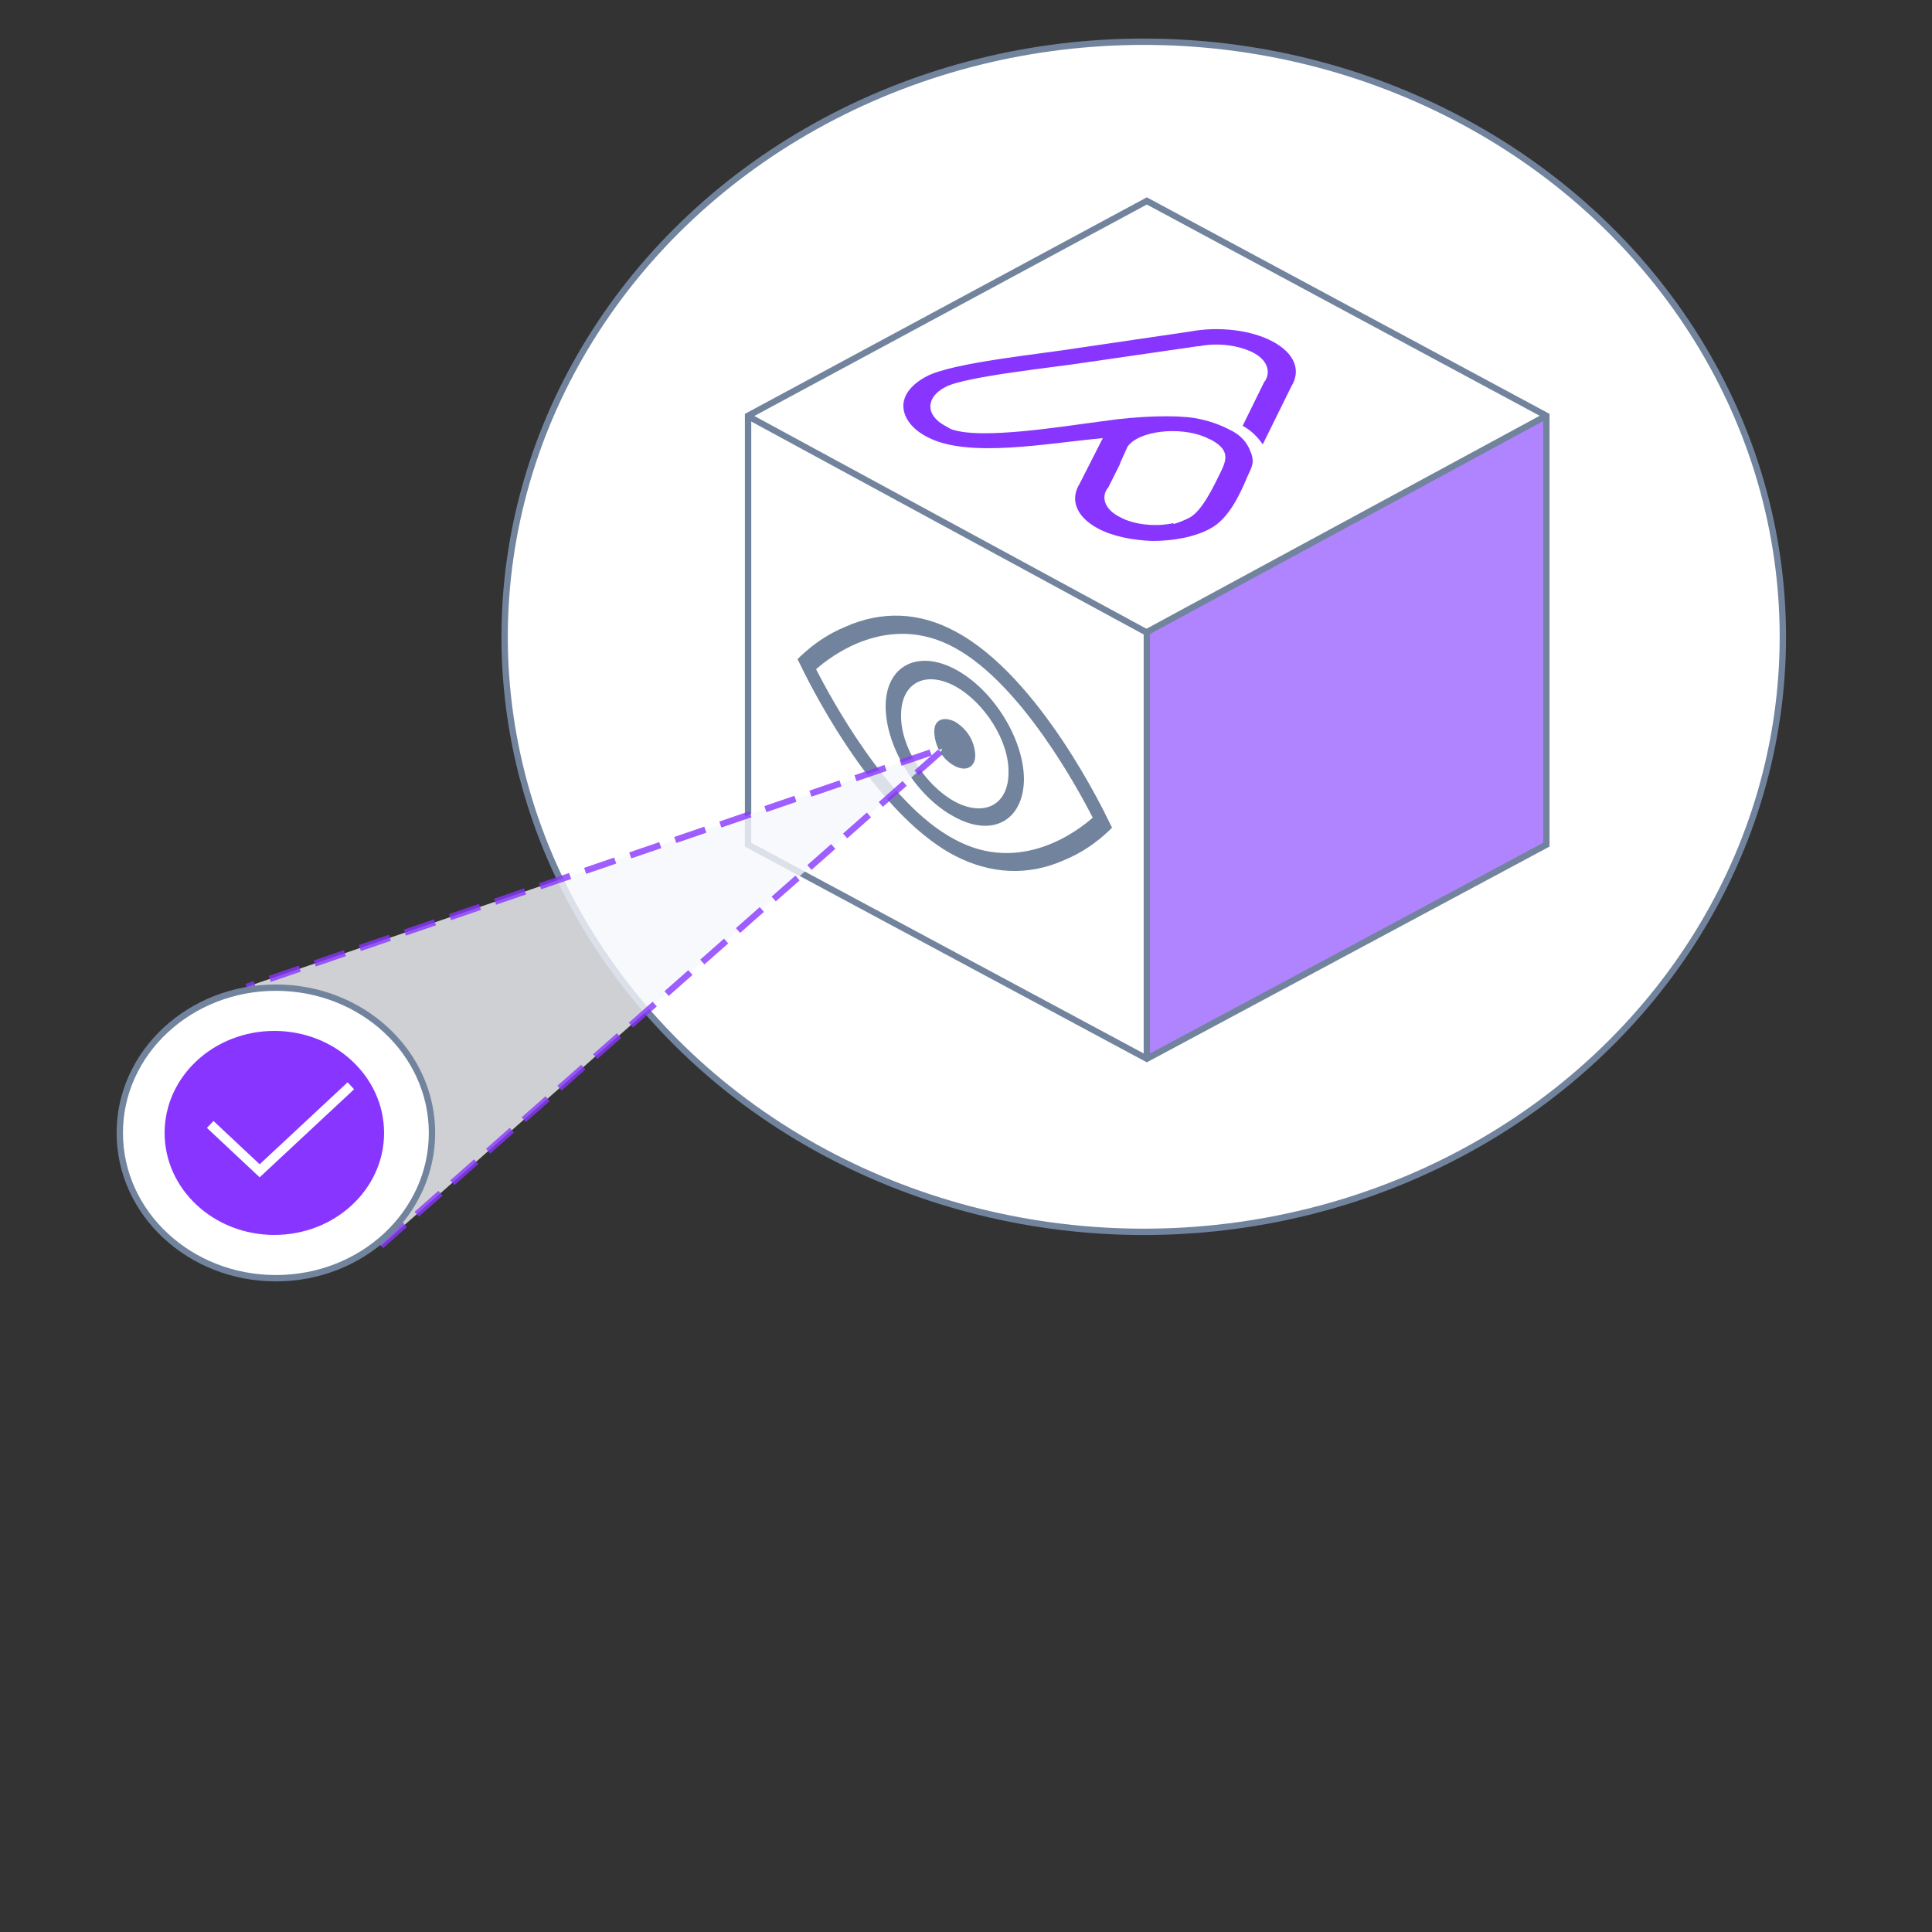 <?xml version="1.0" encoding="utf-8"?>
<!-- Generator: Adobe Illustrator 26.2.0, SVG Export Plug-In . SVG Version: 6.00 Build 0)  -->
<svg version="1.1" id="Layer_1" xmlns="http://www.w3.org/2000/svg" xmlns:xlink="http://www.w3.org/1999/xlink" x="0px" y="0px"
	 viewBox="0 0 250 250" style="enable-background:new 0 0 250 250;" xml:space="preserve">
<rect x="0" y="0" width="250" height="250" fill="#333333" stroke="none"/>
<style type="text/css">
	.st0{fill:#FFFFFF;stroke:#72849D;stroke-width:0.822;stroke-miterlimit:2.054;}
	
		.st1{fill:none;stroke:#72849D;stroke-width:1.233;stroke-linecap:round;stroke-linejoin:round;stroke-miterlimit:10;stroke-dasharray:0,2.465;}
	.st2{fill:#FFFFFF;}
	.st3{fill:#B184FF;}
	.st4{fill:none;stroke:#72849D;stroke-width:0.822;stroke-miterlimit:2.054;}
	.st5{fill:#72849D;}
	.st6{fill:#8836FF;}
	
		.st7{opacity:0.8;fill:#F5F7FC;stroke:#8836FF;stroke-width:0.822;stroke-miterlimit:2.054;stroke-dasharray:4.109,2.054;enable-background:new    ;}
	.st8{fill:none;stroke:#FFFFFF;stroke-width:1.233;stroke-miterlimit:2.054;}
</style>
<ellipse class="st0" cx="148" cy="82.4" rx="82.7" ry="77"/>
<path class="st1" d="M34.5,148"/>
<polygon class="st2" points="200.1,109.3 200.1,53.8 148.4,26 96.8,53.8 96.8,109.3 148.4,137 "/>
<polygon class="st3" points="200.1,109.3 200.1,53.8 148.4,81.8 148.4,137 "/>
<polygon class="st4" points="200.1,109.3 200.1,53.8 148.4,26 96.8,53.8 96.8,109.3 148.4,137 "/>
<polyline class="st4" points="200.1,53.8 148.4,81.8 148.4,137 "/>
<line class="st4" x1="96.7" y1="53.8" x2="148.3" y2="81.8"/>
<path class="st5" d="M103.2,85.3l0.4,0.8c0.4,0.8,8.9,18.8,19.9,24.6c4.6,2.4,9.5,2.7,14.2,0.6c2.2-0.9,4.1-2.2,5.8-3.8l0.4-0.4
	l-0.4-0.8c-0.4-0.8-8.9-18.8-19.9-24.6c-4.6-2.5-9.5-2.7-14.2-0.6c-2.2,0.9-4.1,2.2-5.8,3.8L103.2,85.3z M105.6,86.6
	c1.8-1.6,9.3-7.5,17.9-2.8c8.7,4.7,16.1,18.5,17.9,22c-1.8,1.6-9.3,7.5-17.9,2.8C114.8,104,107.4,90.1,105.6,86.6L105.6,86.6z
	 M114.6,91.4c0,5.3,4,11.7,8.9,14.3c4.9,2.7,8.9,0.5,9-4.8c0-5.3-4-11.7-8.9-14.3S114.6,86.2,114.6,91.4L114.6,91.4z M123.6,88.8
	c3.8,2.1,7,7.1,6.9,11.2c0,4.1-3.1,5.8-7,3.7c-3.8-2.1-7-7.1-6.9-11.2C116.6,88.4,119.7,86.7,123.6,88.8L123.6,88.8z M123.6,93.4
	c1.6,1,2.5,2.5,2.6,4.3c0,1.6-1.2,2.2-2.7,1.4c-1.6-0.9-2.5-2.5-2.6-4.3C120.8,93.2,122,92.6,123.6,93.4L123.6,93.4z"/>
<path class="st6" d="M156.6,68.4c-2,1.1-4.8,1.6-7.5,1.6c-2.6-0.1-5.1-0.6-7-1.6c-2.8-1.5-3.7-3.7-2.4-5.8l3-5.9
	c-7,0.6-17.5,2.7-22.8-0.2c-2.1-1.1-3.1-2.7-3-4.2c0.1-1.3,1.1-2.6,3-3.6c3.4-1.8,14.9-2.9,19.8-3.7l14.3-2.1
	c3.7-0.7,7.9-0.2,10.7,1.3c2.8,1.5,3.7,3.7,2.4,5.8l-3.7,7.5c-0.7-1-1.5-1.8-2.6-2.4l2.8-5.7l0.1-0.1c0.8-1.3,0.2-2.8-1.6-3.7
	s-4.5-1.3-6.9-0.8l-0.2,0l-14.5,2.1c-3.7,0.6-15.7,1.8-18.2,3.2c-2.5,1.3-2.6,3.6,0,5l0.7,0.4c3.8,1.5,14.9-0.4,19.7-1
	c4.7-0.7,9.5-0.8,11.9-0.4c1.7,0.3,3.2,0.8,4.7,1.6l0.2,0.1c1.1,0.6,1.9,1.5,2.3,2.6c0.6,1.4,0.2,2-0.4,3.3
	C160.6,63.6,159.1,67.1,156.6,68.4z M151.9,67.8L151.9,67.8c0.7-0.2,1.4-0.5,2-0.8c1.7-0.9,3.2-4.2,4-5.8c0.9-1.8,1.2-3-1.2-4.3
	c-0.3-0.1-0.6-0.3-0.9-0.4c-3.2-1.3-8.4-0.8-9.9,1.3l-0.9,2l-0.1,0.3l-1.5,3l-0.1,0.1c-0.9,1.3-0.2,2.8,1.6,3.7
	c1.8,1,4.6,1.3,6.9,0.8L151.9,67.8"/>
<path class="st7" d="M49.3,161.2l72.6-64.1c0,0,0-0.1,0-0.2c0,0-0.1,0-0.1,0l-89.9,30.8"/>
<ellipse class="st0" cx="35.7" cy="146.6" rx="20.2" ry="18.8"/>
<ellipse class="st6" cx="35.5" cy="146.6" rx="14.2" ry="13.2"/>
<polyline class="st8" points="27.2,145.5 33.6,151.5 45.4,140.5 "/>
</svg>
